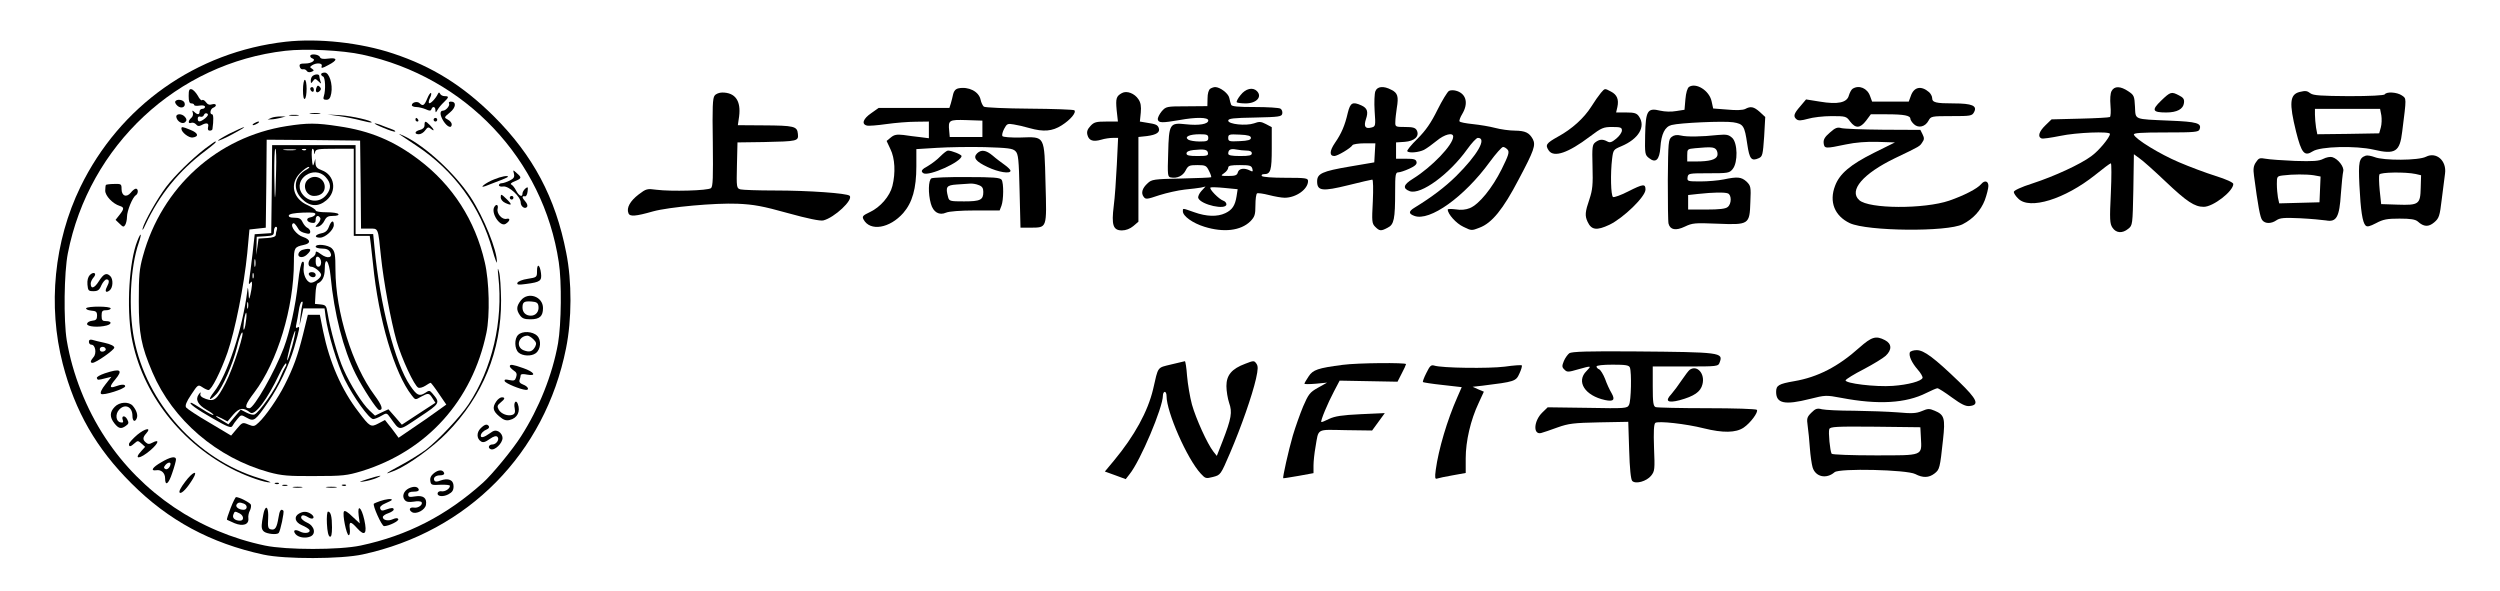 <?xml version="1.0" standalone="no"?>
<!DOCTYPE svg PUBLIC "-//W3C//DTD SVG 20010904//EN"
 "http://www.w3.org/TR/2001/REC-SVG-20010904/DTD/svg10.dtd">
<svg version="1.0" xmlns="http://www.w3.org/2000/svg"
 width="1378pt" height="326pt" viewBox="0 0 1378 326"
 preserveAspectRatio="xMidYMid meet">

<g transform="translate(0,326) scale(0.1,-0.1)"
fill="#000000" stroke="none">
<path d="M1575 3030 c-494 -56 -915 -354 -1132 -801 -145 -299 -180 -654 -97
-975 68 -262 185 -466 379 -659 204 -204 436 -329 727 -392 119 -26 429 -25
547 1 581 126 1005 557 1121 1136 32 158 33 368 1 527 -59 304 -183 537 -400
753 -170 168 -337 273 -554 345 -180 60 -411 85 -592 65z m422 -71 c569 -123
998 -576 1083 -1144 17 -109 14 -341 -4 -447 -31 -174 -105 -359 -204 -513
-46 -73 -160 -211 -209 -255 -201 -181 -417 -292 -675 -347 -117 -25 -409 -25
-528 0 -363 76 -678 288 -879 593 -106 160 -182 353 -213 538 -18 110 -15 374
6 480 117 595 603 1048 1199 1116 110 13 315 3 424 -21z"/>
<path d="M1710 2951 c0 -5 5 -11 12 -13 23 -8 -4 -28 -38 -28 -29 0 -35 -3
-32 -17 2 -10 10 -17 18 -15 7 2 17 -2 21 -9 4 -7 15 -9 25 -5 16 6 16 8 4 17
-13 8 -13 10 0 19 25 16 60 13 53 -5 -4 -13 3 -12 36 6 53 27 53 43 0 36 -29
-4 -42 -1 -46 9 -6 15 -53 20 -53 5z"/>
<path d="M1770 2851 c0 -5 5 -11 11 -13 12 -4 15 -75 4 -108 -5 -15 -2 -20 14
-20 15 0 22 9 27 36 9 50 -11 114 -36 114 -11 0 -20 -4 -20 -9z"/>
<path d="M1724 2842 c-6 -4 -11 -15 -11 -26 0 -17 2 -17 12 -3 11 15 13 15 30
-1 17 -16 17 -16 11 1 -3 10 -6 23 -6 28 0 11 -21 12 -36 1z"/>
<path d="M1670 2764 c0 -34 4 -53 10 -49 6 3 10 28 10 56 0 27 -4 49 -10 49
-5 0 -10 -25 -10 -56z"/>
<path d="M1744 2776 c-8 -22 3 -33 18 -18 9 9 9 15 0 24 -9 9 -13 7 -18 -6z"/>
<path d="M1710 2771 c0 -6 5 -13 10 -16 6 -3 10 1 10 9 0 9 -4 16 -10 16 -5 0
-10 -4 -10 -9z"/>
<path d="M1040 2731 c0 -30 4 -41 15 -41 8 0 15 -4 15 -8 0 -5 14 -7 30 -4 18
3 30 0 30 -7 0 -6 -7 -11 -15 -11 -8 0 -15 -7 -15 -15 0 -18 -11 -19 -29 -2
-11 10 -13 9 -8 -5 3 -9 -1 -22 -9 -28 -18 -16 -18 -34 0 -27 8 3 20 -1 26 -8
9 -11 17 -12 30 -5 29 16 43 12 37 -10 -3 -13 0 -20 9 -20 8 0 14 3 15 8 7 49
6 82 -2 82 -15 0 -10 30 6 36 23 9 18 26 -6 19 -14 -5 -25 -1 -34 12 -7 10
-17 15 -21 11 -4 -4 -15 7 -24 25 -10 17 -25 33 -34 35 -13 3 -16 -5 -16 -37z
m91 -123 c-28 -22 -41 -23 -41 -2 0 10 6 14 14 11 8 -3 17 1 20 9 3 9 11 12
18 8 8 -5 4 -13 -11 -26z"/>
<path d="M2355 2717 c-16 -39 -24 -44 -42 -26 -13 13 -43 5 -43 -11 0 -5 11
-10 25 -10 13 0 36 -6 51 -12 22 -10 28 -10 32 0 6 18 22 15 22 -5 1 -16 2
-15 12 2 6 11 22 30 35 42 28 27 29 33 4 33 -11 0 -22 6 -25 13 -5 9 -7 9 -12
0 -12 -26 -43 -58 -49 -51 -4 3 -1 16 5 28 6 12 9 24 6 27 -3 4 -13 -10 -21
-30z"/>
<path d="M966 2701 c-3 -4 2 -15 12 -24 21 -19 48 -7 39 17 -7 17 -42 22 -51
7z"/>
<path d="M2475 2690 c7 -11 -17 -40 -33 -40 -19 0 -18 -24 2 -57 22 -34 46
-43 46 -18 0 8 -10 20 -22 26 -21 11 -21 12 12 39 34 28 37 60 5 60 -9 0 -13
-5 -10 -10z"/>
<path d="M1713 2633 c15 -2 37 -2 50 0 12 2 0 4 -28 4 -27 0 -38 -2 -22 -4z"/>
<path d="M972 2614 c5 -25 35 -41 49 -27 9 9 9 16 -1 28 -17 21 -52 20 -48 -1z"/>
<path d="M1598 2623 c12 -2 32 -2 45 0 12 2 2 4 -23 4 -25 0 -35 -2 -22 -4z"/>
<path d="M1870 2620 c36 -5 90 -16 120 -24 30 -8 57 -13 58 -11 9 9 -109 36
-173 40 l-70 4 65 -9z"/>
<path d="M1495 2610 l-20 -9 20 1 c11 0 34 4 50 8 l30 8 -30 0 c-16 0 -39 -3
-50 -8z"/>
<path d="M2290 2600 c0 -5 5 -10 11 -10 5 0 7 5 4 10 -3 6 -8 10 -11 10 -2 0
-4 -4 -4 -10z"/>
<path d="M2390 2600 c0 -5 5 -10 10 -10 6 0 10 5 10 10 0 6 -4 10 -10 10 -5 0
-10 -4 -10 -10z"/>
<path d="M1400 2580 c-8 -5 -10 -10 -5 -10 6 0 17 5 25 10 8 5 11 10 5 10 -5
0 -17 -5 -25 -10z"/>
<path d="M2340 2570 c0 -13 -9 -22 -25 -26 -30 -7 -33 -24 -6 -24 11 0 27 10
35 22 13 18 18 19 31 8 22 -18 19 -4 -5 20 -25 25 -30 25 -30 0z"/>
<path d="M1580 2565 c-382 -60 -688 -336 -792 -716 -20 -72 -23 -107 -23 -249
0 -180 13 -246 75 -392 112 -263 356 -472 643 -551 71 -19 106 -22 252 -21
155 0 178 3 258 27 360 111 610 388 688 762 20 95 16 285 -9 390 -53 231 -178
425 -364 565 -137 104 -269 159 -441 184 -123 19 -172 19 -287 1z m408 -322
l2 -243 45 0 c52 0 48 9 65 -155 14 -135 54 -352 86 -465 28 -97 98 -248 120
-257 8 -3 25 2 39 11 13 9 26 16 29 16 2 0 23 -27 45 -60 l41 -60 -53 -38
c-28 -21 -88 -62 -131 -91 l-79 -54 -19 26 c-10 14 -27 36 -38 49 l-18 23 -36
-19 c-42 -22 -47 -20 -110 64 -93 120 -160 274 -195 445 l-18 90 -33 0 -33 0
-27 -110 c-30 -119 -52 -180 -101 -277 -36 -72 -105 -172 -143 -207 -23 -22
-28 -23 -57 -11 -31 13 -33 13 -64 -24 l-31 -37 -119 71 c-66 38 -124 77 -129
84 -7 10 1 31 28 71 37 56 38 56 61 41 13 -9 29 -16 34 -16 17 0 68 102 105
207 42 122 91 367 109 548 l12 130 45 5 45 5 3 243 2 242 258 -2 257 -3 3
-242z"/>
<path d="M1498 2218 l-3 -243 -45 -3 -46 -3 -12 -107 c-7 -59 -15 -123 -18
-142 -4 -26 -3 -31 5 -20 9 12 10 10 10 -10 -1 -14 -5 -38 -9 -55 -7 -29 -8
-29 -10 10 -3 34 -4 36 -7 10 -26 -207 -110 -463 -184 -556 -35 -45 -26 -53
14 -11 33 35 90 164 113 257 9 39 21 75 26 80 25 27 -46 -195 -89 -277 -48
-92 -62 -103 -108 -87 -25 9 -34 18 -30 29 3 10 0 9 -9 -3 -21 -28 -6 -58 43
-86 23 -13 40 -25 37 -28 -2 -3 -30 11 -60 31 -31 20 -59 36 -62 36 -19 0 30
-36 118 -86 83 -48 102 -55 109 -42 4 8 17 26 28 39 20 24 20 24 52 6 39 -22
46 -17 118 88 58 84 114 201 143 300 31 108 33 119 18 110 -10 -6 -11 -1 -6
21 4 16 9 48 13 72 3 23 10 45 15 48 6 4 8 -1 5 -12 -3 -11 -8 -41 -11 -69
l-5 -50 11 48 10 47 58 0 59 0 6 -47 c12 -90 64 -261 105 -345 48 -97 135
-218 157 -218 8 0 28 8 45 18 29 17 30 17 49 -10 56 -76 41 -77 161 3 116 77
116 78 70 132 -14 16 -17 16 -39 1 -32 -20 -45 -14 -82 40 -83 121 -167 445
-197 764 l-7 72 -48 0 -49 0 0 245 0 245 -230 0 -230 0 -2 -242z m24 105 c-4
-186 -8 -201 -10 -35 -1 83 1 152 6 152 4 0 6 -53 4 -117z m106 110 c-15 -2
-42 -2 -60 0 -18 2 -6 4 27 4 33 0 48 -2 33 -4z m59 1 c-3 -3 -12 -4 -19 -1
-8 3 -5 6 6 6 11 1 17 -2 13 -5z m44 -11 c1 -17 2 -17 6 0 4 15 18 17 109 17
l104 0 0 -240 0 -240 44 0 44 0 6 -47 c3 -27 8 -75 12 -108 30 -305 118 -603
214 -725 19 -25 20 -25 50 -7 41 22 45 22 64 -8 l16 -25 -92 -60 -93 -61 -37
43 -37 42 -37 -17 -37 -18 -30 28 c-40 37 -106 142 -144 228 -30 66 -73 220
-88 312 -6 38 -10 42 -38 45 l-31 3 3 55 c1 30 7 57 12 58 25 10 39 37 39 79
0 75 24 47 32 -38 20 -209 70 -404 138 -540 39 -78 118 -199 130 -199 24 0 16
25 -26 82 -122 164 -214 458 -215 690 0 84 -3 102 -20 119 -20 20 -89 27 -89
9 0 -5 16 -10 35 -10 24 0 37 -6 45 -20 17 -31 -15 -38 -51 -11 -23 17 -29 18
-29 7 0 -9 -9 -20 -20 -26 -23 -12 -27 -50 -5 -50 18 0 55 -30 55 -45 0 -17
-40 -46 -58 -43 -24 5 -43 48 -38 86 3 23 1 32 -7 29 -7 -2 -17 -49 -24 -115
-14 -129 -45 -269 -79 -360 -50 -132 -164 -332 -189 -332 -30 0 -23 21 27 87
127 168 218 467 218 720 0 77 3 82 54 93 41 8 39 30 -4 44 -35 11 -71 58 -57
73 7 7 14 1 35 -34 4 -6 19 -15 35 -18 20 -6 27 -4 27 8 0 8 -7 17 -15 21 -8
3 -20 17 -27 31 -9 20 -19 25 -45 25 -23 0 -33 4 -31 13 3 8 30 13 77 15 56 2
72 0 69 -10 -3 -7 -15 -14 -27 -16 -27 -4 -22 -26 7 -30 17 -3 22 2 22 17 0
22 14 28 25 10 4 -5 -1 -19 -12 -31 -18 -20 -18 -20 2 -17 11 3 26 17 33 32
11 22 20 27 48 27 21 0 33 4 29 10 -3 6 -33 10 -66 10 -32 0 -59 4 -59 10 0 5
-20 18 -44 29 -81 35 -101 118 -42 177 19 19 40 34 48 34 7 -1 1 -7 -13 -15
-67 -36 -78 -108 -25 -161 43 -43 90 -46 135 -8 60 50 46 140 -26 166 -25 9
-33 18 -34 38 l-1 25 -7 -25 c-6 -20 -9 -15 -12 28 -2 28 -1 52 4 52 4 0 8 -8
8 -17z m64 -139 c30 -33 32 -63 5 -97 -37 -47 -102 -43 -136 7 -51 78 67 159
131 90z m-269 -290 c-3 -9 -6 -22 -6 -29 0 -9 -16 -15 -47 -17 l-48 -3 -6 -45
-7 -45 2 50 1 50 48 3 c42 3 47 5 47 28 0 13 5 24 11 24 6 0 8 -7 5 -16z m244
-180 c0 -15 -6 -24 -15 -24 -10 0 -15 10 -15 30 0 22 4 28 15 24 8 -4 15 -17
15 -30z m-363 -21 c-3 -10 -5 -2 -5 17 0 19 2 27 5 18 2 -10 2 -26 0 -35z
m-10 -65 c-3 -7 -5 -2 -5 12 0 14 2 19 5 13 2 -7 2 -19 0 -25z m-30 -165 c-3
-10 -5 -4 -5 12 0 17 2 24 5 18 2 -7 2 -21 0 -30z m-12 -78 c-3 -26 -9 -45
-12 -42 -2 3 -1 26 2 52 4 25 10 44 12 41 3 -3 2 -26 -2 -51z m255 -135 c-13
-44 -24 -79 -27 -76 -2 2 6 40 18 85 12 45 24 79 26 77 3 -2 -5 -41 -17 -86z
m-37 -112 c-5 -7 -17 -32 -26 -54 -25 -65 -118 -198 -145 -209 -7 -3 -27 2
-44 11 l-31 16 -34 -40 -34 -41 -34 21 c-44 25 -46 34 -3 12 l32 -17 32 38
c34 38 56 41 93 11 25 -20 94 71 161 213 17 35 33 61 37 58 3 -4 1 -12 -4 -19z"/>
<path d="M1813 2010 c-8 -22 -20 -32 -42 -36 -36 -8 -41 -24 -7 -24 29 0 76
43 76 70 0 29 -14 25 -27 -10z"/>
<path d="M1668 1883 c-9 -2 -19 -11 -22 -19 -9 -23 22 -29 44 -9 33 30 25 41
-22 28z"/>
<path d="M1702 1748 c7 -19 38 -22 38 -4 0 10 -9 16 -21 16 -12 0 -19 -5 -17
-12z"/>
<path d="M1702 2274 c-40 -28 -19 -94 29 -94 36 0 59 19 59 49 0 46 -50 72
-88 45z"/>
<path d="M2114 2555 c33 -14 61 -23 64 -20 3 2 -4 8 -14 11 -10 4 -34 13 -53
20 -18 8 -39 14 -45 14 -6 -1 16 -12 48 -25z"/>
<path d="M1000 2550 c0 -19 41 -51 62 -48 36 5 31 25 -12 42 -47 19 -50 19
-50 6z"/>
<path d="M1266 2524 c-37 -19 -66 -37 -64 -39 2 -3 38 13 79 35 41 22 70 39
64 39 -5 0 -41 -16 -79 -35z"/>
<path d="M2204 2518 c11 -7 51 -34 90 -60 210 -139 354 -337 421 -578 13 -47
24 -76 24 -65 2 63 -73 248 -145 358 -87 132 -248 280 -364 336 -25 12 -36 16
-26 9z"/>
<path d="M1128 2439 c-75 -59 -163 -145 -212 -209 -47 -62 -121 -192 -130
-230 -3 -14 4 -5 15 20 78 167 185 299 332 409 52 40 64 51 53 51 -2 0 -28
-19 -58 -41z"/>
<path d="M2833 2302 c4 -18 -1 -26 -23 -37 -16 -8 -36 -15 -45 -15 -8 0 -15
-5 -15 -11 0 -6 11 -9 24 -7 31 4 96 -56 96 -88 0 -23 25 -40 36 -23 3 6 -1
18 -10 28 -19 21 -21 32 -3 29 7 -2 13 9 15 26 3 26 2 28 -12 17 -9 -8 -16
-20 -16 -27 0 -24 -19 -15 -35 15 -8 16 -20 31 -27 34 -7 3 1 11 20 18 38 16
39 20 10 45 -21 19 -21 19 -15 -4z"/>
<path d="M2723 2271 c-44 -17 -88 -51 -48 -37 83 31 125 48 125 52 0 8 -36 2
-77 -15z"/>
<path d="M584 2241 c-2 -2 -4 -17 -4 -32 0 -28 41 -72 80 -84 25 -8 25 -16 -1
-49 l-22 -28 22 -21 c19 -19 23 -20 31 -7 5 8 10 29 10 45 0 33 31 109 49 119
14 9 14 36 0 36 -6 0 -19 -10 -28 -22 -24 -29 -51 -18 -51 20 0 28 -2 29 -41
28 -22 0 -42 -3 -45 -5z"/>
<path d="M2760 2173 c0 -12 10 -25 26 -32 37 -17 39 -9 4 24 -27 26 -30 27
-30 8z"/>
<path d="M2810 2170 c0 -5 5 -10 10 -10 6 0 10 5 10 10 0 6 -4 10 -10 10 -5 0
-10 -4 -10 -10z"/>
<path d="M2725 2120 c-21 -34 32 -113 62 -94 24 15 28 33 6 28 -25 -7 -57 29
-50 56 5 21 -7 28 -18 10z"/>
<path d="M757 1932 c-45 -113 -60 -364 -32 -528 55 -310 274 -593 574 -739 70
-34 163 -66 190 -64 9 0 -18 11 -59 23 -343 103 -622 414 -691 768 -32 165
-21 395 26 530 18 54 12 61 -8 10z"/>
<path d="M2960 1766 c0 -34 -1 -35 -52 -43 -28 -4 -53 -14 -56 -22 -4 -11 6
-12 49 -6 77 10 86 17 81 59 -6 48 -22 57 -22 12z"/>
<path d="M2747 1735 c27 -246 -34 -506 -164 -703 -46 -69 -165 -196 -236 -251
-29 -21 -90 -60 -137 -85 -88 -47 -100 -57 -34 -30 75 31 210 129 287 208 198
202 300 451 299 731 -1 66 -5 136 -11 155 -8 29 -9 25 -4 -25z"/>
<path d="M495 1744 c-10 -11 -15 -29 -13 -53 3 -33 6 -36 33 -36 24 0 33 6 44
33 8 17 21 32 28 32 16 0 17 -14 2 -42 -13 -25 -5 -35 16 -18 18 15 20 61 3
78 -21 21 -37 13 -63 -28 -25 -40 -45 -45 -45 -13 0 9 7 24 16 34 20 22 1 35
-21 13z"/>
<path d="M2871 1604 c-25 -32 -26 -52 -5 -82 12 -17 25 -22 58 -22 51 0 69 17
69 62 0 64 -83 92 -122 42z m97 -32 c4 -29 -14 -52 -42 -52 -28 0 -46 18 -46
45 0 30 9 36 50 33 28 -2 36 -8 38 -26z"/>
<path d="M475 1561 c-3 -5 9 -11 27 -13 28 -2 33 -7 33 -28 0 -20 -6 -26 -27
-28 -16 -2 -28 -9 -28 -18 0 -15 63 -20 108 -8 30 8 28 24 -3 24 -21 0 -25 5
-25 30 0 25 4 30 25 30 14 0 25 5 25 10 0 13 -127 13 -135 1z"/>
<path d="M2856 1414 c-22 -21 -20 -77 2 -97 22 -20 71 -22 95 -4 28 21 32 72
8 96 -25 25 -82 28 -105 5z m84 -24 c17 -17 18 -24 10 -41 -15 -27 -31 -32
-63 -20 -46 18 -30 79 21 81 6 0 21 -9 32 -20z"/>
<path d="M490 1376 c0 -9 6 -16 14 -16 22 0 30 -49 11 -69 -17 -20 -19 -31 -5
-31 19 0 120 71 120 84 0 9 -21 19 -52 26 -29 6 -61 14 -70 17 -12 3 -18 -1
-18 -11z m93 -41 c1 -5 -6 -11 -15 -13 -11 -2 -18 3 -18 13 0 17 30 18 33 0z"/>
<path d="M2810 1241 c0 -5 10 -15 21 -23 16 -10 20 -19 14 -37 -6 -19 -11 -21
-37 -16 -22 5 -29 4 -26 -6 4 -12 87 -46 116 -48 22 -2 13 19 -14 29 -18 7
-24 15 -20 26 3 9 6 20 6 26 0 6 14 8 36 3 54 -10 39 15 -22 36 -57 20 -74 23
-74 10z"/>
<path d="M577 1202 c-26 -9 -46 -20 -43 -26 4 -12 5 -12 51 0 l29 7 -33 -42
c-21 -26 -30 -46 -24 -52 11 -11 133 28 133 42 0 12 -22 11 -54 -1 -33 -12
-33 0 -1 38 45 54 29 63 -58 34z"/>
<path d="M2736 1048 c-23 -33 -20 -53 16 -83 23 -20 38 -25 57 -20 43 10 61
47 45 89 -10 26 -24 7 -17 -24 4 -22 1 -31 -11 -36 -25 -10 -64 4 -77 28 -10
18 -8 24 10 39 25 20 27 29 7 29 -8 0 -22 -10 -30 -22z"/>
<path d="M632 1017 c-28 -29 -28 -57 -1 -91 23 -29 37 -32 63 -13 16 11 17 17
7 36 -13 24 -34 20 -24 -5 4 -12 1 -15 -13 -12 -25 4 -30 45 -8 69 32 36 74
18 74 -33 0 -30 14 -38 24 -13 7 18 -2 44 -22 68 -22 25 -74 22 -100 -6z"/>
<path d="M2649 899 c-23 -23 -22 -57 2 -72 12 -8 24 -4 48 13 23 16 36 19 43
12 13 -13 -6 -42 -28 -42 -20 0 -27 -19 -9 -26 22 -9 65 33 65 62 0 13 -9 28
-21 35 -18 9 -27 7 -50 -10 -29 -21 -49 -27 -49 -13 0 13 15 28 33 35 10 4 15
11 12 17 -9 15 -23 12 -46 -11z"/>
<path d="M756 863 c-24 -21 -45 -44 -45 -50 -1 -18 9 -16 31 4 17 15 19 15 38
-2 l20 -18 -20 -22 c-47 -50 -9 -47 50 4 45 39 51 63 10 41 -16 -9 -25 -9 -36
1 -18 15 -18 28 2 50 31 35 -5 29 -50 -8z"/>
<path d="M889 712 c-49 -28 -62 -49 -28 -44 27 5 49 -15 49 -44 0 -46 19 -33
39 28 12 34 21 68 21 75 0 21 -31 15 -81 -15z m51 -9 c-1 -18 -19 -35 -29 -28
-9 5 -9 10 0 21 12 15 29 19 29 7z"/>
<path d="M2392 652 c-16 -13 -23 -26 -20 -43 3 -22 7 -24 56 -21 28 1 52 -1
52 -6 0 -16 -27 -33 -46 -30 -9 2 -19 -2 -21 -8 -7 -20 27 -25 58 -9 22 12 29
22 29 45 0 35 -29 47 -73 31 -17 -7 -28 -7 -32 -1 -10 16 5 30 31 30 16 0 24
5 22 13 -7 19 -31 19 -56 -1z"/>
<path d="M1021 605 c-26 -34 -37 -56 -30 -61 11 -7 43 28 73 78 30 50 -2 38
-43 -17z"/>
<path d="M2025 619 c-47 -15 -52 -18 -20 -13 22 3 53 12 70 19 43 19 20 16
-50 -6z"/>
<path d="M1518 593 c7 -3 16 -2 19 1 4 3 -2 6 -13 5 -11 0 -14 -3 -6 -6z"/>
<path d="M1558 583 c6 -2 18 -2 25 0 6 3 1 5 -13 5 -14 0 -19 -2 -12 -5z"/>
<path d="M1888 583 c7 -3 16 -2 19 1 4 3 -2 6 -13 5 -11 0 -14 -3 -6 -6z"/>
<path d="M1618 573 c12 -2 32 -2 45 0 12 2 2 4 -23 4 -25 0 -35 -2 -22 -4z"/>
<path d="M1803 573 c15 -2 37 -2 50 0 12 2 0 4 -28 4 -27 0 -38 -2 -22 -4z"/>
<path d="M2253 568 c-28 -14 -39 -44 -22 -64 9 -11 23 -13 50 -9 20 4 40 2 43
-3 8 -14 -19 -34 -42 -30 -24 4 -32 -12 -11 -25 23 -14 73 12 77 41 6 37 -15
53 -59 46 -32 -5 -39 -4 -39 10 0 11 9 16 31 16 20 0 29 4 27 13 -6 16 -28 18
-55 5z"/>
<path d="M1271 459 c-13 -33 -22 -62 -20 -64 2 -1 21 -10 42 -19 47 -19 80 -7
76 27 -2 12 2 31 8 42 6 11 8 26 6 33 -4 11 -64 42 -82 42 -3 0 -17 -27 -30
-61z m73 25 c22 -8 20 -34 -1 -34 -26 0 -47 16 -39 29 8 12 17 14 40 5z m-23
-54 c24 -13 25 -40 2 -40 -28 0 -44 15 -37 33 7 20 9 20 35 7z"/>
<path d="M2095 498 c-16 -6 -32 -12 -34 -14 -9 -8 43 -124 56 -124 26 0 85 29
78 39 -4 7 -14 6 -30 -1 -26 -12 -55 -5 -55 12 0 6 14 16 30 21 17 6 30 15 30
20 0 12 -12 11 -43 0 -20 -8 -27 -6 -31 5 -4 10 5 20 29 30 19 8 35 16 35 19
0 8 -33 4 -65 -7z"/>
<path d="M1457 446 c-3 -7 -8 -33 -12 -58 -5 -34 -3 -47 10 -58 16 -13 70 -19
81 -8 9 9 32 117 26 123 -13 13 -21 2 -27 -38 -9 -55 -18 -70 -41 -65 -16 3
-19 12 -16 61 3 53 -9 76 -21 43z"/>
<path d="M1977 418 l6 -43 -41 38 c-24 24 -42 35 -46 28 -10 -15 14 -131 26
-131 6 0 8 16 6 35 -5 43 4 44 41 3 42 -47 56 -30 39 47 -16 71 -39 88 -31 23z"/>
<path d="M1648 429 c-30 -17 -22 -48 16 -64 19 -8 37 -19 41 -25 10 -17 -25
-24 -51 -10 -28 15 -42 7 -25 -14 15 -18 52 -25 80 -14 35 13 25 59 -16 77
-18 8 -33 21 -33 28 0 16 14 17 40 1 26 -16 40 0 16 18 -23 16 -44 17 -68 3z"/>
<path d="M1802 373 c2 -42 8 -68 16 -71 8 -3 12 12 12 51 0 60 -7 87 -22 87
-5 0 -8 -30 -6 -67z"/>
<path d="M9310 2781 c-9 -6 -17 -32 -20 -68 l-5 -58 -45 -7 c-27 -5 -63 -4
-89 2 -70 17 -80 1 -83 -134 -2 -103 -1 -110 21 -127 37 -30 58 -11 63 58 5
75 25 115 62 124 45 12 287 23 339 15 57 -9 63 -19 78 -121 12 -82 23 -95 63
-77 21 9 23 19 30 119 l6 108 -30 28 c-33 29 -50 33 -81 16 -13 -6 -49 -8 -98
-3 l-78 6 -9 41 c-13 58 -85 103 -124 78z"/>
<path d="M5283 2773 c-15 -3 -25 -14 -29 -31 -3 -15 -9 -38 -13 -52 l-8 -25
-195 0 -195 0 -41 -29 c-44 -30 -55 -60 -24 -68 9 -3 58 1 107 8 50 7 123 13
163 13 l72 1 0 -46 0 -46 -47 6 c-27 3 -68 8 -93 12 -36 4 -51 2 -70 -14 l-23
-19 21 -45 c25 -50 29 -131 11 -203 -14 -56 -66 -117 -124 -144 -40 -19 -44
-24 -35 -41 36 -67 144 -49 219 36 50 58 72 134 72 258 l0 94 113 7 c63 4 181
6 264 4 128 -4 154 -7 169 -22 16 -15 19 -44 23 -220 l5 -202 56 0 c91 1 89
-6 82 243 -7 269 -1 258 -138 254 -54 -1 -96 2 -100 8 -3 5 1 23 10 40 15 28
19 30 53 24 20 -3 59 -12 86 -20 78 -22 126 -18 178 15 49 31 82 71 70 83 -4
4 -115 8 -247 9 -132 1 -245 6 -252 11 -6 5 -15 23 -18 39 -10 45 -66 73 -122
62z m132 -223 l0 -45 -90 0 -90 0 -3 33 c-6 60 -2 63 95 60 l88 -3 0 -45z"/>
<path d="M6671 2771 c-9 -6 -15 -27 -15 -53 l-1 -43 -114 -1 c-112 0 -114 -1
-138 -28 -13 -16 -23 -36 -21 -45 4 -19 24 -19 118 -3 93 17 160 16 160 -2 0
-20 -50 -29 -123 -21 -90 10 -94 3 -98 -160 -4 -119 -3 -130 14 -133 34 -7 67
8 82 38 14 27 20 30 65 30 45 0 50 -3 64 -32 9 -17 14 -33 12 -35 -2 -2 -76
-5 -165 -7 -151 -3 -163 -5 -185 -26 -30 -27 -38 -54 -22 -75 11 -15 18 -14
86 9 41 13 104 27 140 31 36 3 76 9 90 11 l25 6 -23 -25 c-12 -13 -20 -31 -17
-39 15 -37 155 -68 155 -34 0 8 -8 17 -18 20 -23 8 -78 64 -70 72 3 3 38 2 78
-2 l72 -7 -6 -39 c-8 -51 -24 -75 -62 -93 -44 -21 -104 -19 -171 5 -68 24 -63
23 -63 5 0 -26 54 -65 119 -85 106 -33 200 -22 253 30 24 25 28 36 28 89 0 33
4 62 9 65 4 3 34 -1 65 -9 31 -8 70 -15 87 -15 63 0 129 47 129 92 0 16 -12
18 -124 18 -73 0 -127 4 -131 10 -3 6 2 10 12 10 37 0 43 20 43 142 l0 117
-32 17 c-27 14 -37 15 -66 4 -44 -15 -142 -5 -142 15 0 12 29 15 147 17 135 3
148 5 151 22 2 10 -2 22 -10 27 -7 5 -71 9 -141 9 -93 0 -129 3 -131 13 -3 6
-7 23 -10 37 -5 25 -51 60 -78 60 -7 0 -19 -4 -27 -9z m-11 -271 c0 -17 -7
-20 -47 -20 -27 0 -55 5 -63 10 -24 16 6 30 63 30 40 0 47 -3 47 -20z m235 0
c0 -11 -15 -16 -62 -18 -58 -3 -63 -1 -63 18 0 19 5 21 63 18 47 -2 62 -7 62
-18z m-237 -82 c3 -16 -5 -18 -57 -18 -46 0 -61 3 -61 14 0 10 13 16 38 19 59
6 77 3 80 -15z m213 12 c19 0 29 -5 29 -15 0 -12 -14 -15 -65 -15 -47 0 -65 4
-65 13 0 22 13 29 44 23 16 -3 41 -6 57 -6z m32 -100 c4 -16 2 -18 -13 -10
-31 16 -61 12 -67 -10 -4 -16 -14 -20 -51 -20 -45 0 -46 1 -24 16 12 8 22 22
22 30 0 11 15 14 64 14 55 0 64 -3 69 -20z"/>
<path d="M7581 2757 c-5 -13 -7 -62 -4 -109 6 -83 5 -85 -18 -91 -34 -9 -43 6
-30 46 14 41 8 61 -25 76 -49 22 -61 15 -75 -41 -16 -70 -35 -114 -71 -166
-30 -44 -31 -72 -3 -72 17 0 90 43 100 60 3 5 33 10 66 10 l60 0 -3 -52 -3
-53 -135 -23 c-153 -26 -180 -39 -180 -82 0 -53 29 -56 171 -21 69 17 128 31
133 31 5 0 6 -53 3 -120 -6 -111 -5 -122 13 -140 24 -24 32 -25 69 -5 35 17
41 48 41 198 0 95 2 107 18 107 9 0 36 9 60 20 31 14 43 25 40 37 -3 15 -14
18 -58 18 l-55 0 0 45 0 45 47 3 c55 4 84 31 67 64 -8 14 -21 18 -64 18 -53 0
-55 1 -54 28 0 15 4 49 8 76 11 64 5 84 -30 101 -43 23 -78 19 -88 -8z"/>
<path d="M10212 2771 c-7 -4 -16 -21 -21 -37 -10 -40 -61 -51 -161 -34 l-75
12 -32 -38 c-36 -41 -40 -56 -20 -72 10 -8 26 -7 62 3 26 8 85 15 130 15 79 0
82 -1 103 -30 30 -39 55 -38 88 5 l26 35 87 0 c97 0 131 -7 131 -25 0 -6 9
-20 20 -30 25 -23 62 -14 80 20 13 24 16 25 126 25 106 0 114 1 125 22 19 35
-11 48 -112 48 -99 0 -119 5 -119 30 0 9 -8 24 -17 32 -44 38 -84 29 -101 -22
l-11 -30 -101 0 -101 0 -11 30 c-15 44 -61 63 -96 41z"/>
<path d="M11639 2758 c-7 -13 -9 -44 -6 -80 3 -32 1 -60 -3 -63 -5 -3 -79 -7
-165 -9 l-157 -4 -34 -33 c-35 -34 -44 -63 -21 -72 7 -3 53 4 103 14 90 19
274 26 274 11 0 -19 -62 -94 -103 -123 -59 -44 -204 -111 -324 -150 -63 -20
-103 -39 -103 -47 0 -7 11 -24 25 -37 62 -63 256 -3 424 131 43 35 82 64 86
64 4 0 4 -74 0 -165 -7 -144 -6 -168 9 -190 20 -30 54 -33 87 -6 24 19 24 23
28 215 l3 196 30 -22 c17 -11 82 -69 144 -128 118 -112 161 -140 211 -140 52
0 163 86 163 126 0 8 -39 26 -97 44 -54 17 -145 51 -203 76 -104 44 -240 127
-248 152 -3 9 37 12 176 12 159 0 181 2 186 17 13 34 -14 42 -164 48 -202 9
-188 3 -192 77 -3 58 -5 64 -37 85 -43 29 -77 30 -92 1z"/>
<path d="M6838 2736 c-15 -18 -24 -36 -21 -40 4 -3 26 -6 49 -6 60 0 93 37 62
68 -23 23 -62 14 -90 -22z"/>
<path d="M7987 2759 c-9 -5 -38 -53 -64 -105 -35 -71 -64 -113 -110 -159 -35
-34 -60 -65 -56 -69 11 -11 63 -6 92 8 15 8 47 31 70 50 43 36 91 48 91 23 0
-45 -118 -168 -223 -233 -52 -32 -57 -53 -16 -68 61 -21 218 94 316 231 25 35
51 63 59 63 52 0 -2 -94 -120 -211 -62 -61 -135 -116 -228 -173 -35 -21 -35
-34 -2 -46 84 -32 276 105 416 298 33 45 66 82 73 82 7 0 18 -7 25 -15 11 -13
5 -31 -33 -108 -52 -104 -124 -193 -175 -214 -22 -9 -49 -12 -78 -7 -24 3 -44
3 -44 -1 0 -25 47 -77 86 -95 44 -22 46 -22 89 -5 68 25 130 101 216 266 85
160 95 189 78 222 -20 36 -41 46 -99 47 -30 0 -79 7 -109 15 -30 8 -85 17
-123 21 -38 4 -71 10 -73 15 -3 4 4 23 15 41 34 57 23 108 -28 126 -17 6 -35
6 -45 1z"/>
<path d="M8824 2748 c-11 -13 -35 -47 -53 -76 -40 -63 -106 -123 -183 -165
-66 -37 -72 -46 -51 -77 28 -40 107 -13 226 77 65 49 75 53 124 53 46 0 53 -3
53 -19 0 -11 -14 -31 -31 -45 -24 -20 -35 -24 -49 -16 -26 14 -43 13 -66 -4
-17 -13 -19 -25 -16 -133 3 -100 0 -130 -17 -181 -24 -70 -26 -91 -10 -125 21
-45 50 -49 120 -16 77 37 199 155 199 194 0 33 -12 32 -97 -11 -39 -20 -76
-33 -82 -30 -12 8 -15 129 -5 211 6 49 8 51 51 69 95 40 136 108 97 164 -12
18 -25 22 -70 22 l-56 0 7 30 c9 42 -2 68 -35 85 -36 19 -33 19 -56 -7z"/>
<path d="M6184 2747 c-31 -17 -35 -29 -29 -94 l7 -63 -64 0 c-55 0 -68 -3 -87
-24 -17 -18 -22 -32 -17 -50 8 -31 31 -39 76 -26 19 6 48 10 64 10 l29 0 -7
-147 c-4 -82 -11 -184 -17 -228 -13 -105 -4 -135 45 -135 22 0 45 9 63 24 l28
24 0 234 0 233 47 5 c53 7 74 21 65 45 -7 17 -15 21 -68 29 l-36 6 5 49 c3 35
0 55 -13 74 -21 32 -64 49 -91 34z"/>
<path d="M12675 2753 c-54 -14 -58 -61 -19 -219 30 -119 46 -138 92 -108 41
27 237 32 336 9 119 -28 144 -12 157 100 24 190 24 181 -2 199 -26 18 -84 22
-94 6 -4 -6 -81 -10 -198 -10 -153 1 -196 4 -211 15 -20 15 -27 16 -61 8z
m451 -129 c3 -19 2 -50 -3 -67 l-9 -32 -171 -3 -170 -2 -7 37 c-3 21 -6 53 -6
71 l0 32 180 0 179 0 7 -36z"/>
<path d="M3939 2733 c-11 -13 -13 -64 -10 -257 2 -195 1 -244 -10 -253 -17
-14 -220 -19 -300 -9 -52 7 -57 6 -99 -26 -47 -36 -68 -74 -56 -103 7 -20 38
-18 136 10 88 24 342 47 465 42 91 -4 139 -13 279 -52 108 -30 177 -44 194
-40 61 15 167 114 145 136 -14 14 -227 29 -413 29 -91 0 -175 3 -188 6 -22 6
-23 9 -20 133 l3 126 145 2 c187 4 192 5 188 45 -4 42 -19 46 -192 47 l-139 1
7 48 c11 86 -21 132 -93 132 -16 0 -35 -7 -42 -17z"/>
<path d="M11912 2705 c-54 -52 -48 -65 28 -65 60 0 94 19 98 52 3 21 -3 30
-27 42 -42 22 -47 21 -99 -29z"/>
<path d="M10086 2529 c-28 -24 -36 -38 -34 -58 4 -31 9 -31 123 -7 52 11 114
16 175 14 l95 -3 -115 -57 c-130 -65 -190 -115 -215 -182 -34 -88 -3 -166 81
-206 97 -45 538 -49 622 -6 59 30 100 76 122 132 11 30 20 66 20 79 0 28 -21
33 -40 10 -21 -25 -95 -63 -176 -91 -138 -47 -443 -46 -496 3 -59 53 21 146
197 231 142 68 136 65 151 88 11 15 11 24 1 44 l-12 24 -205 1 c-113 1 -217 5
-231 9 -21 6 -33 2 -63 -25z"/>
<path d="M9215 2506 c-19 -14 -20 -28 -22 -238 0 -123 1 -231 4 -241 9 -34 40
-40 90 -16 42 20 55 21 179 16 175 -7 178 -5 182 120 4 83 2 89 -21 112 -29
26 -50 28 -126 12 -29 -6 -87 -11 -128 -11 -71 0 -74 1 -71 23 3 21 6 22 116
22 107 0 115 1 133 24 29 36 27 143 -3 171 -20 18 -31 20 -78 16 -91 -10 -173
-11 -205 -3 -21 5 -37 3 -50 -7z m245 -71 c6 -8 9 -23 6 -33 -7 -22 -44 -32
-117 -32 l-49 0 0 34 c0 34 1 35 43 39 88 8 105 7 117 -8z m64 -241 c21 -8 21
-58 -1 -75 -11 -10 -46 -14 -117 -14 l-101 0 0 40 0 40 55 6 c82 9 146 10 164
3z"/>
<path d="M5184 2399 c-16 -17 -46 -40 -66 -52 -39 -21 -45 -31 -28 -42 30 -18
210 63 210 95 0 8 -54 30 -75 30 -6 0 -24 -14 -41 -31z"/>
<path d="M5386 2415 c-24 -24 -8 -45 58 -76 59 -28 126 -39 126 -20 0 5 -15
20 -32 32 -18 13 -48 35 -66 51 -37 31 -63 35 -86 13z"/>
<path d="M13040 2402 c-37 -13 -41 -33 -35 -162 7 -141 17 -206 34 -223 9 -9
23 -5 58 13 39 21 61 25 129 25 61 0 87 -4 101 -16 33 -30 59 -31 90 -5 27 23
31 34 42 128 7 57 15 120 18 141 10 71 -48 122 -105 93 -40 -21 -234 -22 -283
-2 -19 7 -41 11 -49 8z m275 -101 l30 -7 -2 -69 c-2 -91 -10 -97 -128 -93
l-90 3 -8 75 c-4 41 -5 81 -2 88 5 13 144 15 200 3z"/>
<path d="M12805 2384 c-23 -12 -55 -14 -155 -11 -69 3 -141 8 -162 12 -32 6
-38 4 -53 -19 -14 -20 -16 -38 -11 -74 22 -167 34 -233 46 -246 16 -20 49 -20
78 0 19 13 42 15 130 11 59 -3 123 -9 143 -12 58 -11 74 19 82 147 4 57 10
112 13 124 6 24 -29 69 -61 78 -11 3 -33 -1 -50 -10z m-52 -90 l38 -7 -3 -71
-3 -71 -111 -3 -111 -3 -7 32 c-3 17 -6 51 -6 75 0 41 1 43 33 47 55 7 130 7
170 1z"/>
<path d="M5134 2277 c-17 -10 -19 -84 -3 -140 13 -47 46 -66 84 -49 16 7 80
12 161 12 l134 0 10 26 c12 32 13 124 1 143 -8 12 -45 15 -191 15 -100 1 -188
-3 -196 -7z m260 -37 c20 -7 26 -17 26 -38 0 -44 -16 -52 -106 -52 -76 0 -82
1 -88 23 -15 57 -10 66 47 70 28 2 62 4 74 5 12 1 33 -2 47 -8z"/>
<path d="M10249 1344 c-117 -105 -230 -163 -359 -185 -86 -15 -100 -23 -100
-59 0 -64 47 -74 186 -39 84 21 89 22 173 6 204 -39 356 -30 469 27 28 14 56
26 61 26 6 0 42 -23 80 -51 52 -38 77 -50 98 -47 55 6 41 37 -59 134 -136 131
-193 174 -233 174 -18 0 -35 -6 -38 -12 -7 -20 11 -58 44 -96 16 -18 28 -39
26 -45 -6 -18 -79 -38 -164 -44 -95 -7 -266 14 -260 31 2 6 47 34 100 61 53
28 107 61 121 74 35 33 34 66 -4 86 -50 26 -73 19 -141 -41z"/>
<path d="M8650 1313 c-9 -7 -23 -26 -30 -43 -11 -27 -11 -34 3 -47 14 -15 21
-15 75 1 75 21 76 21 47 -9 -59 -58 -9 -136 102 -160 47 -10 57 1 36 38 -11
18 -27 53 -36 79 -10 25 -25 49 -32 52 -8 3 -15 10 -15 16 0 6 35 10 89 10 72
0 90 -3 95 -16 10 -27 7 -184 -5 -206 -10 -19 -18 -20 -229 -16 l-219 3 -29
-28 c-48 -46 -53 -124 -8 -114 12 3 53 17 91 31 62 22 89 25 230 28 l160 3 5
-157 c3 -101 9 -161 17 -169 19 -19 79 -2 104 29 20 25 21 35 16 154 -3 88 -1
130 7 137 15 12 169 -5 268 -30 105 -26 176 -25 219 4 37 25 82 85 73 98 -3 5
-126 9 -274 9 -147 0 -275 3 -284 6 -13 5 -16 25 -16 115 l0 109 180 0 c178 0
181 0 189 23 20 54 8 56 -468 60 -259 2 -347 -1 -361 -10z"/>
<path d="M6455 1251 c-78 -19 -70 -9 -99 -136 -29 -123 -103 -258 -216 -394
l-50 -60 58 -21 57 -21 21 27 c60 74 184 368 184 434 0 11 5 20 10 20 6 0 10
-10 10 -23 0 -88 113 -346 189 -428 25 -27 28 -28 67 -18 42 11 42 11 94 132
62 145 122 317 143 409 12 54 12 70 2 84 -12 17 -15 17 -61 -1 -75 -28 -104
-63 -104 -123 0 -27 7 -69 15 -93 18 -51 13 -84 -37 -213 l-31 -79 -19 24
c-33 42 -96 181 -118 259 -11 41 -23 112 -27 158 -3 45 -9 81 -12 81 -3 -1
-37 -9 -76 -18z"/>
<path d="M7401 1249 c-137 -18 -164 -27 -188 -64 -13 -19 -23 -37 -23 -40 0
-3 28 -3 63 0 l62 6 -50 -28 c-45 -25 -53 -36 -82 -103 -17 -41 -43 -114 -57
-161 -24 -83 -57 -231 -53 -235 1 -1 39 5 85 13 l82 15 0 42 c0 23 5 69 11
102 18 105 2 96 166 93 l146 -2 35 48 35 48 -133 -6 c-104 -5 -142 -11 -174
-26 -22 -11 -41 -19 -43 -17 -6 5 36 105 70 169 l31 59 159 -3 160 -3 23 45
c13 24 23 47 24 52 0 9 -267 7 -349 -4z"/>
<path d="M7862 1204 c-13 -25 -21 -48 -19 -50 2 -2 51 -10 109 -16 l105 -12
-24 -55 c-56 -126 -104 -289 -119 -400 -6 -44 -4 -53 7 -49 8 3 46 11 86 18
l72 13 0 81 c0 94 27 211 71 304 l29 63 -31 13 -31 14 54 6 c178 22 185 24
204 67 10 21 16 42 13 45 -3 3 -45 0 -94 -7 -87 -11 -348 -8 -389 6 -17 5 -24
-2 -43 -41z"/>
<path d="M9314 1222 c-6 -4 -25 -29 -44 -57 -18 -27 -44 -62 -58 -78 -36 -38
-20 -50 46 -33 80 22 116 46 126 88 15 58 -29 108 -70 80z"/>
<path d="M9984 985 c-24 -24 -26 -31 -20 -73 4 -26 9 -81 12 -122 3 -41 10
-89 15 -106 16 -53 76 -66 121 -27 26 23 399 14 445 -10 42 -22 75 -21 106 3
28 22 30 28 47 187 13 118 7 137 -46 159 -30 13 -38 12 -71 -2 -31 -13 -55
-14 -133 -7 -52 4 -160 8 -240 9 -80 0 -159 4 -177 8 -27 7 -36 4 -59 -19z
m604 -137 c5 -102 17 -98 -253 -98 -128 0 -236 4 -239 9 -9 15 -19 119 -13
136 6 13 36 15 254 13 l248 -3 3 -57z"/>
</g>
</svg>
